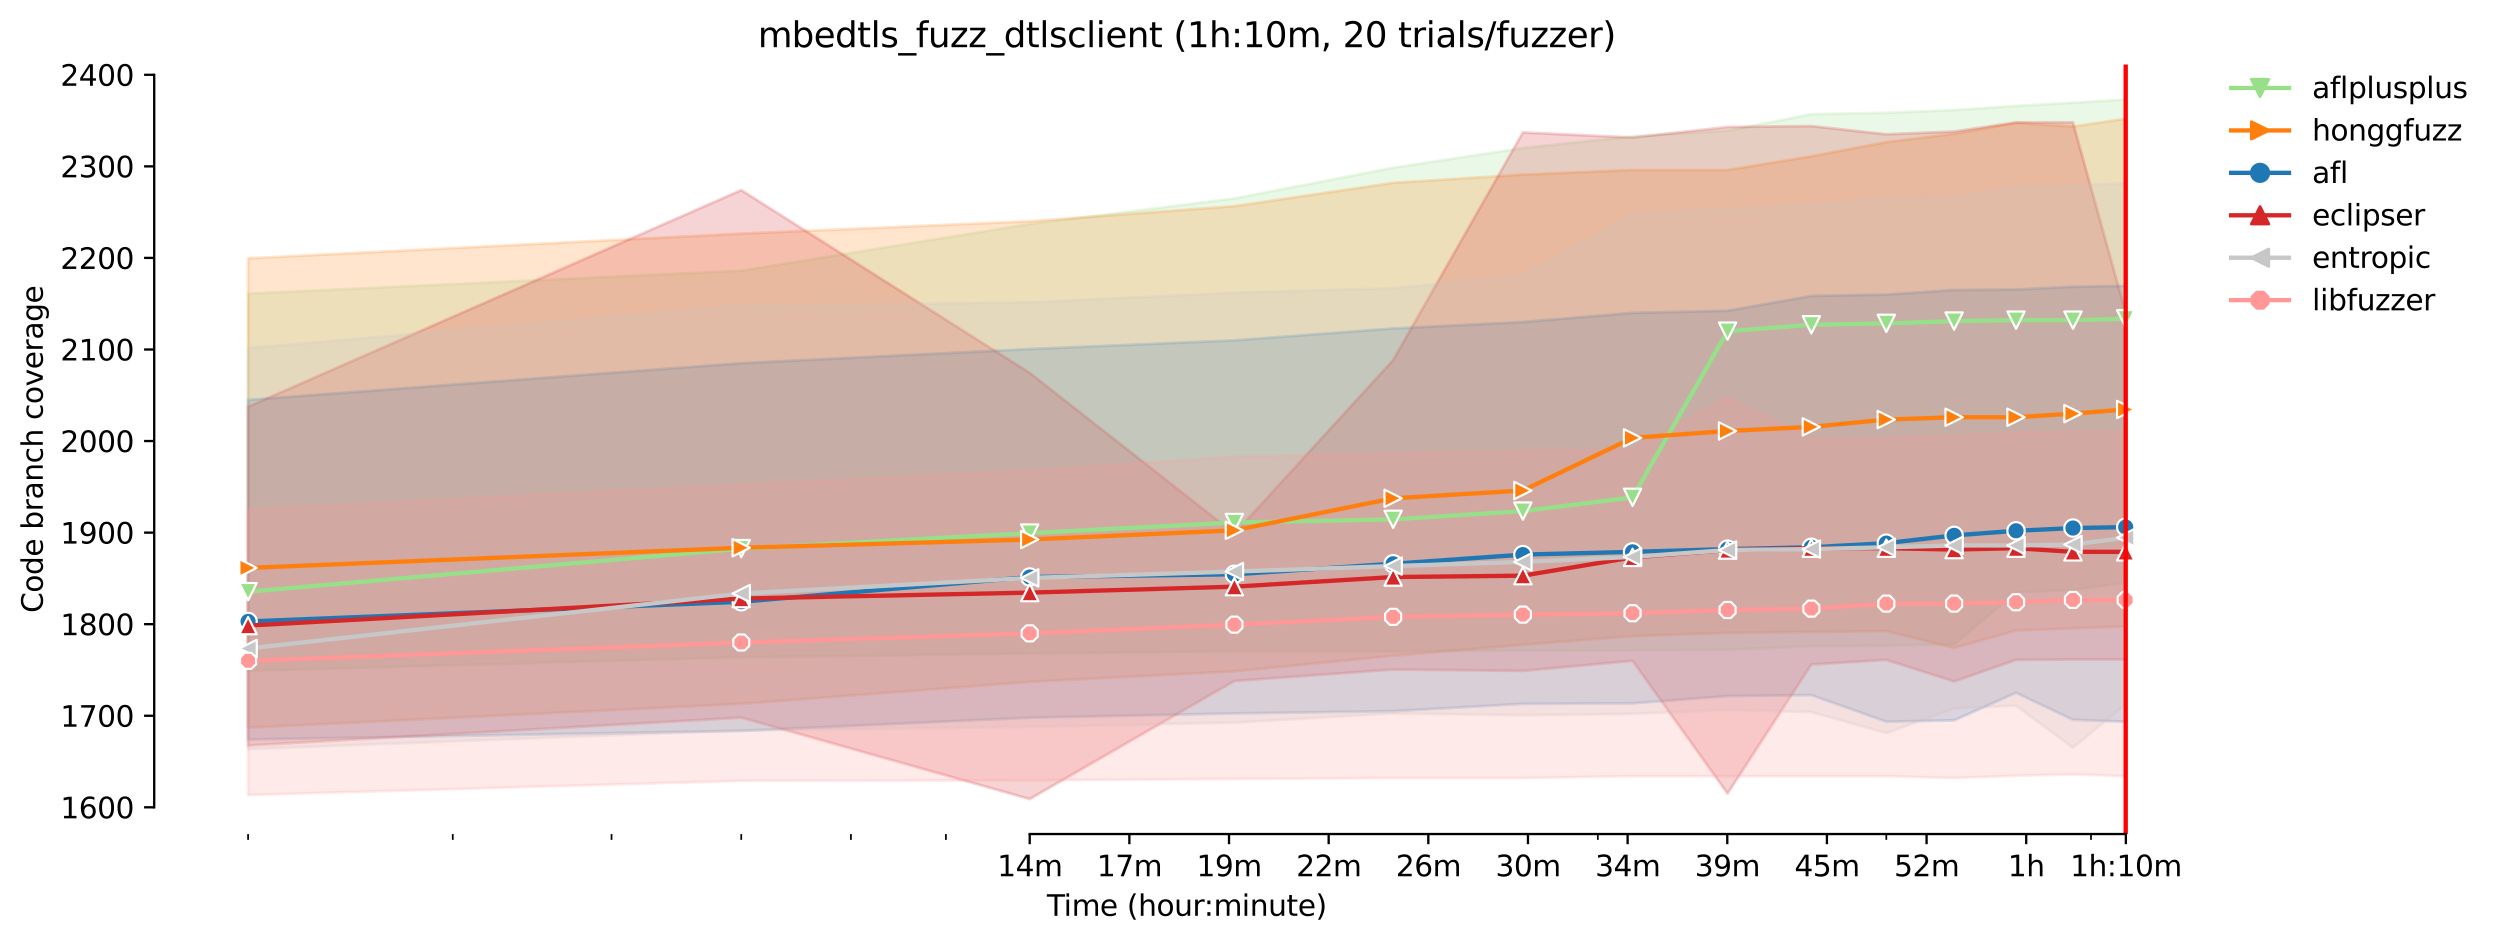 <?xml version="1.0" encoding="utf-8" standalone="no"?>
<!DOCTYPE svg PUBLIC "-//W3C//DTD SVG 1.1//EN"
  "http://www.w3.org/Graphics/SVG/1.1/DTD/svg11.dtd">
<svg height="325.986pt" version="1.1" viewBox="0 0 864.542 325.986" width="864.542pt" xmlns="http://www.w3.org/2000/svg" xmlns:xlink="http://www.w3.org/1999/xlink">
 <defs>
  <style type="text/css">*{stroke-linecap:butt;stroke-linejoin:round;}</style>
 </defs>
 <g id="figure_1">
  <g id="patch_1">
   <path d="M 0 325.986 
L 864.542 325.986 
L 864.542 0 
L 0 0 
z
" style="fill:#ffffff;"/>
  </g>
  <g id="axes_1">
   <g id="patch_2">
    <path d="M 53.328 288.43 
L 767.568 288.43 
L 767.568 22.318 
L 53.328 22.318 
z
" style="fill:#ffffff;"/>
   </g>
   <g id="PolyCollection_1">
    <defs>
     <path d="M 85.794 -224.443 
L 85.794 -93.983 
L 256.334 -98.733 
L 356.094 -99.999 
L 426.875 -100.791 
L 481.777 -100.791 
L 526.635 -100.949 
L 564.562 -101.108 
L 597.416 -101.266 
L 626.395 -102.533 
L 652.318 -102.691 
L 675.768 -103.166 
L 697.176 -121.215 
L 716.869 -122.007 
L 735.103 -124.54 
L 735.103 -291.572 
L 735.103 -291.572 
L 716.869 -290.464 
L 697.176 -289.356 
L 675.768 -287.931 
L 652.318 -286.981 
L 626.395 -286.506 
L 597.416 -280.806 
L 564.562 -278.839 
L 526.635 -274.79 
L 481.777 -267.982 
L 426.875 -257.374 
L 356.094 -248.508 
L 256.334 -232.359 
L 85.794 -224.443 
z
" id="md1850fcded" style="stroke:#98df8a;stroke-opacity:0.2;"/>
    </defs>
    <g clip-path="url(#pb12186edd5)">
     <use style="fill:#98df8a;fill-opacity:0.2;stroke:#98df8a;stroke-opacity:0.2;" x="0" xlink:href="#md1850fcded" y="325.986"/>
    </g>
   </g>
   <g id="PolyCollection_2">
    <defs>
     <path d="M 85.794 -236.634 
L 85.794 -74.351 
L 256.334 -82.584 
L 356.094 -90.183 
L 426.875 -93.825 
L 481.777 -99.208 
L 526.635 -103.008 
L 564.562 -106.016 
L 597.416 -107.124 
L 626.395 -107.441 
L 652.318 -107.757 
L 675.768 -101.899 
L 697.176 -107.916 
L 716.869 -108.707 
L 735.103 -109.341 
L 735.103 -284.923 
L 735.103 -284.923 
L 716.869 -282.231 
L 697.176 -283.502 
L 675.768 -279.698 
L 652.318 -276.848 
L 626.395 -271.94 
L 597.416 -267.19 
L 564.562 -267.19 
L 526.635 -265.607 
L 481.777 -262.757 
L 426.875 -254.683 
L 356.094 -249.458 
L 256.334 -245.183 
L 85.794 -236.634 
z
" id="m81ffa92fdf" style="stroke:#ff7f0e;stroke-opacity:0.2;"/>
    </defs>
    <g clip-path="url(#pb12186edd5)">
     <use style="fill:#ff7f0e;fill-opacity:0.2;stroke:#ff7f0e;stroke-opacity:0.2;" x="0" xlink:href="#m81ffa92fdf" y="325.986"/>
    </g>
   </g>
   <g id="PolyCollection_3">
    <defs>
     <path d="M 85.794 -187.711 
L 85.794 -70.234 
L 256.334 -73.243 
L 356.094 -77.783 
L 426.875 -79.259 
L 481.777 -80.051 
L 526.635 -82.584 
L 564.562 -82.742 
L 597.416 -85.275 
L 626.395 -85.592 
L 652.318 -76.409 
L 675.768 -76.872 
L 697.176 -86.384 
L 716.869 -77.042 
L 735.103 -76.409 
L 735.103 -227.134 
L 735.103 -227.134 
L 716.869 -226.817 
L 697.176 -225.868 
L 675.768 -225.709 
L 652.318 -224.126 
L 626.395 -223.651 
L 597.416 -218.521 
L 564.562 -217.793 
L 526.635 -214.626 
L 481.777 -212.41 
L 426.875 -208.297 
L 356.094 -205.285 
L 256.334 -200.397 
L 85.794 -187.711 
z
" id="maf48ec73c5" style="stroke:#1f77b4;stroke-opacity:0.2;"/>
    </defs>
    <g clip-path="url(#pb12186edd5)">
     <use style="fill:#1f77b4;fill-opacity:0.2;stroke:#1f77b4;stroke-opacity:0.2;" x="0" xlink:href="#maf48ec73c5" y="325.986"/>
    </g>
   </g>
   <g id="PolyCollection_4">
    <defs>
     <path d="M 85.794 -185.336 
L 85.794 -68.184 
L 256.334 -77.834 
L 356.094 -49.652 
L 426.875 -90.5 
L 481.777 -94.458 
L 526.635 -93.983 
L 564.562 -97.466 
L 597.416 -51.552 
L 626.395 -96.2 
L 652.318 -97.783 
L 675.768 -90.342 
L 697.176 -97.783 
L 716.869 -97.941 
L 735.103 -97.941 
L 735.103 -217.864 
L 735.103 -217.864 
L 716.869 -283.656 
L 697.176 -283.656 
L 675.768 -280.49 
L 652.318 -279.54 
L 626.395 -282.389 
L 597.416 -282.073 
L 564.562 -278.431 
L 526.635 -280.173 
L 481.777 -201.486 
L 426.875 -141.481 
L 356.094 -197.052 
L 256.334 -260.248 
L 85.794 -185.336 
z
" id="m549acd44f9" style="stroke:#d62728;stroke-opacity:0.2;"/>
    </defs>
    <g clip-path="url(#pb12186edd5)">
     <use style="fill:#d62728;fill-opacity:0.2;stroke:#d62728;stroke-opacity:0.2;" x="0" xlink:href="#m549acd44f9" y="325.986"/>
    </g>
   </g>
   <g id="PolyCollection_5">
    <defs>
     <path d="M 85.794 -205.61 
L 85.794 -66.91 
L 256.334 -73.409 
L 356.094 -74.668 
L 426.875 -76.092 
L 481.777 -79.259 
L 526.635 -78.626 
L 564.562 -79.101 
L 597.416 -80.526 
L 626.395 -79.734 
L 652.318 -72.451 
L 675.768 -81.001 
L 697.176 -81.95 
L 716.869 -67.385 
L 735.103 -82.425 
L 735.103 -262.599 
L 735.103 -262.599 
L 716.869 -261.807 
L 697.176 -261.19 
L 675.768 -257.532 
L 652.318 -257.374 
L 626.395 -254.999 
L 597.416 -253.733 
L 564.562 -251.833 
L 526.635 -230.617 
L 481.777 -226.343 
L 426.875 -224.759 
L 356.094 -221.434 
L 256.334 -220.2 
L 85.794 -205.61 
z
" id="mb406eadc28" style="stroke:#c7c7c7;stroke-opacity:0.2;"/>
    </defs>
    <g clip-path="url(#pb12186edd5)">
     <use style="fill:#c7c7c7;fill-opacity:0.2;stroke:#c7c7c7;stroke-opacity:0.2;" x="0" xlink:href="#mb406eadc28" y="325.986"/>
    </g>
   </g>
   <g id="PolyCollection_6">
    <defs>
     <path d="M 85.794 -149.713 
L 85.794 -51.077 
L 256.334 -55.985 
L 356.094 -56.132 
L 426.875 -56.619 
L 481.777 -56.935 
L 526.635 -56.935 
L 564.562 -57.568 
L 597.416 -57.568 
L 626.395 -57.568 
L 652.318 -57.568 
L 675.768 -56.935 
L 697.176 -57.727 
L 716.869 -58.202 
L 735.103 -57.568 
L 735.103 -176.787 
L 735.103 -176.787 
L 716.869 -176.787 
L 697.176 -176.47 
L 675.768 -175.231 
L 652.318 -174.57 
L 626.395 -174.345 
L 597.416 -188.4 
L 564.562 -170.541 
L 526.635 -170.019 
L 481.777 -169.187 
L 426.875 -168.079 
L 356.094 -163.171 
L 256.334 -158.421 
L 85.794 -149.713 
z
" id="mf40ea47970" style="stroke:#ff9896;stroke-opacity:0.2;"/>
    </defs>
    <g clip-path="url(#pb12186edd5)">
     <use style="fill:#ff9896;fill-opacity:0.2;stroke:#ff9896;stroke-opacity:0.2;" x="0" xlink:href="#mf40ea47970" y="325.986"/>
    </g>
   </g>
   <g id="matplotlib.axis_1">
    <g id="xtick_1">
     <g id="line2d_1">
      <defs>
       <path d="M 0 0 
L 0 3.5 
" id="mf8900e2a59" style="stroke:#000000;stroke-width:0.8;"/>
      </defs>
      <g>
       <use style="stroke:#000000;stroke-width:0.8;" x="356.094" xlink:href="#mf8900e2a59" y="288.43"/>
      </g>
     </g>
     <g id="text_1">
      <!-- 14m -->
      <g transform="translate(344.861 303.029)scale(0.1 -0.1)">
       <defs>
        <path d="M 794 531 
L 1825 531 
L 1825 4091 
L 703 3866 
L 703 4441 
L 1819 4666 
L 2450 4666 
L 2450 531 
L 3481 531 
L 3481 0 
L 794 0 
L 794 531 
z
" id="DejaVuSans-31" transform="scale(0.016)"/>
        <path d="M 2419 4116 
L 825 1625 
L 2419 1625 
L 2419 4116 
z
M 2253 4666 
L 3047 4666 
L 3047 1625 
L 3713 1625 
L 3713 1100 
L 3047 1100 
L 3047 0 
L 2419 0 
L 2419 1100 
L 313 1100 
L 313 1709 
L 2253 4666 
z
" id="DejaVuSans-34" transform="scale(0.016)"/>
        <path d="M 3328 2828 
Q 3544 3216 3844 3400 
Q 4144 3584 4550 3584 
Q 5097 3584 5394 3201 
Q 5691 2819 5691 2113 
L 5691 0 
L 5113 0 
L 5113 2094 
Q 5113 2597 4934 2840 
Q 4756 3084 4391 3084 
Q 3944 3084 3684 2787 
Q 3425 2491 3425 1978 
L 3425 0 
L 2847 0 
L 2847 2094 
Q 2847 2600 2669 2842 
Q 2491 3084 2119 3084 
Q 1678 3084 1418 2786 
Q 1159 2488 1159 1978 
L 1159 0 
L 581 0 
L 581 3500 
L 1159 3500 
L 1159 2956 
Q 1356 3278 1631 3431 
Q 1906 3584 2284 3584 
Q 2666 3584 2933 3390 
Q 3200 3197 3328 2828 
z
" id="DejaVuSans-6d" transform="scale(0.016)"/>
       </defs>
       <use xlink:href="#DejaVuSans-31"/>
       <use x="63.623" xlink:href="#DejaVuSans-34"/>
       <use x="127.246" xlink:href="#DejaVuSans-6d"/>
      </g>
     </g>
    </g>
    <g id="xtick_2">
     <g id="line2d_2">
      <g>
       <use style="stroke:#000000;stroke-width:0.8;" x="390.555" xlink:href="#mf8900e2a59" y="288.43"/>
      </g>
     </g>
     <g id="text_2">
      <!-- 17m -->
      <g transform="translate(379.322 303.029)scale(0.1 -0.1)">
       <defs>
        <path d="M 525 4666 
L 3525 4666 
L 3525 4397 
L 1831 0 
L 1172 0 
L 2766 4134 
L 525 4134 
L 525 4666 
z
" id="DejaVuSans-37" transform="scale(0.016)"/>
       </defs>
       <use xlink:href="#DejaVuSans-31"/>
       <use x="63.623" xlink:href="#DejaVuSans-37"/>
       <use x="127.246" xlink:href="#DejaVuSans-6d"/>
      </g>
     </g>
    </g>
    <g id="xtick_3">
     <g id="line2d_3">
      <g>
       <use style="stroke:#000000;stroke-width:0.8;" x="425.016" xlink:href="#mf8900e2a59" y="288.43"/>
      </g>
     </g>
     <g id="text_3">
      <!-- 19m -->
      <g transform="translate(413.783 303.029)scale(0.1 -0.1)">
       <defs>
        <path d="M 703 97 
L 703 672 
Q 941 559 1184 500 
Q 1428 441 1663 441 
Q 2288 441 2617 861 
Q 2947 1281 2994 2138 
Q 2813 1869 2534 1725 
Q 2256 1581 1919 1581 
Q 1219 1581 811 2004 
Q 403 2428 403 3163 
Q 403 3881 828 4315 
Q 1253 4750 1959 4750 
Q 2769 4750 3195 4129 
Q 3622 3509 3622 2328 
Q 3622 1225 3098 567 
Q 2575 -91 1691 -91 
Q 1453 -91 1209 -44 
Q 966 3 703 97 
z
M 1959 2075 
Q 2384 2075 2632 2365 
Q 2881 2656 2881 3163 
Q 2881 3666 2632 3958 
Q 2384 4250 1959 4250 
Q 1534 4250 1286 3958 
Q 1038 3666 1038 3163 
Q 1038 2656 1286 2365 
Q 1534 2075 1959 2075 
z
" id="DejaVuSans-39" transform="scale(0.016)"/>
       </defs>
       <use xlink:href="#DejaVuSans-31"/>
       <use x="63.623" xlink:href="#DejaVuSans-39"/>
       <use x="127.246" xlink:href="#DejaVuSans-6d"/>
      </g>
     </g>
    </g>
    <g id="xtick_4">
     <g id="line2d_4">
      <g>
       <use style="stroke:#000000;stroke-width:0.8;" x="459.476" xlink:href="#mf8900e2a59" y="288.43"/>
      </g>
     </g>
     <g id="text_4">
      <!-- 22m -->
      <g transform="translate(448.243 303.029)scale(0.1 -0.1)">
       <defs>
        <path d="M 1228 531 
L 3431 531 
L 3431 0 
L 469 0 
L 469 531 
Q 828 903 1448 1529 
Q 2069 2156 2228 2338 
Q 2531 2678 2651 2914 
Q 2772 3150 2772 3378 
Q 2772 3750 2511 3984 
Q 2250 4219 1831 4219 
Q 1534 4219 1204 4116 
Q 875 4013 500 3803 
L 500 4441 
Q 881 4594 1212 4672 
Q 1544 4750 1819 4750 
Q 2544 4750 2975 4387 
Q 3406 4025 3406 3419 
Q 3406 3131 3298 2873 
Q 3191 2616 2906 2266 
Q 2828 2175 2409 1742 
Q 1991 1309 1228 531 
z
" id="DejaVuSans-32" transform="scale(0.016)"/>
       </defs>
       <use xlink:href="#DejaVuSans-32"/>
       <use x="63.623" xlink:href="#DejaVuSans-32"/>
       <use x="127.246" xlink:href="#DejaVuSans-6d"/>
      </g>
     </g>
    </g>
    <g id="xtick_5">
     <g id="line2d_5">
      <g>
       <use style="stroke:#000000;stroke-width:0.8;" x="493.937" xlink:href="#mf8900e2a59" y="288.43"/>
      </g>
     </g>
     <g id="text_5">
      <!-- 26m -->
      <g transform="translate(482.704 303.029)scale(0.1 -0.1)">
       <defs>
        <path d="M 2113 2584 
Q 1688 2584 1439 2293 
Q 1191 2003 1191 1497 
Q 1191 994 1439 701 
Q 1688 409 2113 409 
Q 2538 409 2786 701 
Q 3034 994 3034 1497 
Q 3034 2003 2786 2293 
Q 2538 2584 2113 2584 
z
M 3366 4563 
L 3366 3988 
Q 3128 4100 2886 4159 
Q 2644 4219 2406 4219 
Q 1781 4219 1451 3797 
Q 1122 3375 1075 2522 
Q 1259 2794 1537 2939 
Q 1816 3084 2150 3084 
Q 2853 3084 3261 2657 
Q 3669 2231 3669 1497 
Q 3669 778 3244 343 
Q 2819 -91 2113 -91 
Q 1303 -91 875 529 
Q 447 1150 447 2328 
Q 447 3434 972 4092 
Q 1497 4750 2381 4750 
Q 2619 4750 2861 4703 
Q 3103 4656 3366 4563 
z
" id="DejaVuSans-36" transform="scale(0.016)"/>
       </defs>
       <use xlink:href="#DejaVuSans-32"/>
       <use x="63.623" xlink:href="#DejaVuSans-36"/>
       <use x="127.246" xlink:href="#DejaVuSans-6d"/>
      </g>
     </g>
    </g>
    <g id="xtick_6">
     <g id="line2d_6">
      <g>
       <use style="stroke:#000000;stroke-width:0.8;" x="528.397" xlink:href="#mf8900e2a59" y="288.43"/>
      </g>
     </g>
     <g id="text_6">
      <!-- 30m -->
      <g transform="translate(517.165 303.029)scale(0.1 -0.1)">
       <defs>
        <path d="M 2597 2516 
Q 3050 2419 3304 2112 
Q 3559 1806 3559 1356 
Q 3559 666 3084 287 
Q 2609 -91 1734 -91 
Q 1441 -91 1130 -33 
Q 819 25 488 141 
L 488 750 
Q 750 597 1062 519 
Q 1375 441 1716 441 
Q 2309 441 2620 675 
Q 2931 909 2931 1356 
Q 2931 1769 2642 2001 
Q 2353 2234 1838 2234 
L 1294 2234 
L 1294 2753 
L 1863 2753 
Q 2328 2753 2575 2939 
Q 2822 3125 2822 3475 
Q 2822 3834 2567 4026 
Q 2313 4219 1838 4219 
Q 1578 4219 1281 4162 
Q 984 4106 628 3988 
L 628 4550 
Q 988 4650 1302 4700 
Q 1616 4750 1894 4750 
Q 2613 4750 3031 4423 
Q 3450 4097 3450 3541 
Q 3450 3153 3228 2886 
Q 3006 2619 2597 2516 
z
" id="DejaVuSans-33" transform="scale(0.016)"/>
        <path d="M 2034 4250 
Q 1547 4250 1301 3770 
Q 1056 3291 1056 2328 
Q 1056 1369 1301 889 
Q 1547 409 2034 409 
Q 2525 409 2770 889 
Q 3016 1369 3016 2328 
Q 3016 3291 2770 3770 
Q 2525 4250 2034 4250 
z
M 2034 4750 
Q 2819 4750 3233 4129 
Q 3647 3509 3647 2328 
Q 3647 1150 3233 529 
Q 2819 -91 2034 -91 
Q 1250 -91 836 529 
Q 422 1150 422 2328 
Q 422 3509 836 4129 
Q 1250 4750 2034 4750 
z
" id="DejaVuSans-30" transform="scale(0.016)"/>
       </defs>
       <use xlink:href="#DejaVuSans-33"/>
       <use x="63.623" xlink:href="#DejaVuSans-30"/>
       <use x="127.246" xlink:href="#DejaVuSans-6d"/>
      </g>
     </g>
    </g>
    <g id="xtick_7">
     <g id="line2d_7">
      <g>
       <use style="stroke:#000000;stroke-width:0.8;" x="562.858" xlink:href="#mf8900e2a59" y="288.43"/>
      </g>
     </g>
     <g id="text_7">
      <!-- 34m -->
      <g transform="translate(551.625 303.029)scale(0.1 -0.1)">
       <use xlink:href="#DejaVuSans-33"/>
       <use x="63.623" xlink:href="#DejaVuSans-34"/>
       <use x="127.246" xlink:href="#DejaVuSans-6d"/>
      </g>
     </g>
    </g>
    <g id="xtick_8">
     <g id="line2d_8">
      <g>
       <use style="stroke:#000000;stroke-width:0.8;" x="597.319" xlink:href="#mf8900e2a59" y="288.43"/>
      </g>
     </g>
     <g id="text_8">
      <!-- 39m -->
      <g transform="translate(586.086 303.029)scale(0.1 -0.1)">
       <use xlink:href="#DejaVuSans-33"/>
       <use x="63.623" xlink:href="#DejaVuSans-39"/>
       <use x="127.246" xlink:href="#DejaVuSans-6d"/>
      </g>
     </g>
    </g>
    <g id="xtick_9">
     <g id="line2d_9">
      <g>
       <use style="stroke:#000000;stroke-width:0.8;" x="631.779" xlink:href="#mf8900e2a59" y="288.43"/>
      </g>
     </g>
     <g id="text_9">
      <!-- 45m -->
      <g transform="translate(620.547 303.029)scale(0.1 -0.1)">
       <defs>
        <path d="M 691 4666 
L 3169 4666 
L 3169 4134 
L 1269 4134 
L 1269 2991 
Q 1406 3038 1543 3061 
Q 1681 3084 1819 3084 
Q 2600 3084 3056 2656 
Q 3513 2228 3513 1497 
Q 3513 744 3044 326 
Q 2575 -91 1722 -91 
Q 1428 -91 1123 -41 
Q 819 9 494 109 
L 494 744 
Q 775 591 1075 516 
Q 1375 441 1709 441 
Q 2250 441 2565 725 
Q 2881 1009 2881 1497 
Q 2881 1984 2565 2268 
Q 2250 2553 1709 2553 
Q 1456 2553 1204 2497 
Q 953 2441 691 2322 
L 691 4666 
z
" id="DejaVuSans-35" transform="scale(0.016)"/>
       </defs>
       <use xlink:href="#DejaVuSans-34"/>
       <use x="63.623" xlink:href="#DejaVuSans-35"/>
       <use x="127.246" xlink:href="#DejaVuSans-6d"/>
      </g>
     </g>
    </g>
    <g id="xtick_10">
     <g id="line2d_10">
      <g>
       <use style="stroke:#000000;stroke-width:0.8;" x="666.24" xlink:href="#mf8900e2a59" y="288.43"/>
      </g>
     </g>
     <g id="text_10">
      <!-- 52m -->
      <g transform="translate(655.007 303.029)scale(0.1 -0.1)">
       <use xlink:href="#DejaVuSans-35"/>
       <use x="63.623" xlink:href="#DejaVuSans-32"/>
       <use x="127.246" xlink:href="#DejaVuSans-6d"/>
      </g>
     </g>
    </g>
    <g id="xtick_11">
     <g id="line2d_11">
      <g>
       <use style="stroke:#000000;stroke-width:0.8;" x="700.701" xlink:href="#mf8900e2a59" y="288.43"/>
      </g>
     </g>
     <g id="text_11">
      <!-- 1h -->
      <g transform="translate(694.351 303.029)scale(0.1 -0.1)">
       <defs>
        <path d="M 3513 2113 
L 3513 0 
L 2938 0 
L 2938 2094 
Q 2938 2591 2744 2837 
Q 2550 3084 2163 3084 
Q 1697 3084 1428 2787 
Q 1159 2491 1159 1978 
L 1159 0 
L 581 0 
L 581 4863 
L 1159 4863 
L 1159 2956 
Q 1366 3272 1645 3428 
Q 1925 3584 2291 3584 
Q 2894 3584 3203 3211 
Q 3513 2838 3513 2113 
z
" id="DejaVuSans-68" transform="scale(0.016)"/>
       </defs>
       <use xlink:href="#DejaVuSans-31"/>
       <use x="63.623" xlink:href="#DejaVuSans-68"/>
      </g>
     </g>
    </g>
    <g id="xtick_12">
     <g id="line2d_12">
      <g>
       <use style="stroke:#000000;stroke-width:0.8;" x="735.161" xlink:href="#mf8900e2a59" y="288.43"/>
      </g>
     </g>
     <g id="text_12">
      <!-- 1h:10m -->
      <g transform="translate(715.894 303.029)scale(0.1 -0.1)">
       <defs>
        <path d="M 750 794 
L 1409 794 
L 1409 0 
L 750 0 
L 750 794 
z
M 750 3309 
L 1409 3309 
L 1409 2516 
L 750 2516 
L 750 3309 
z
" id="DejaVuSans-3a" transform="scale(0.016)"/>
       </defs>
       <use xlink:href="#DejaVuSans-31"/>
       <use x="63.623" xlink:href="#DejaVuSans-68"/>
       <use x="127.002" xlink:href="#DejaVuSans-3a"/>
       <use x="160.693" xlink:href="#DejaVuSans-31"/>
       <use x="224.316" xlink:href="#DejaVuSans-30"/>
       <use x="287.939" xlink:href="#DejaVuSans-6d"/>
      </g>
     </g>
    </g>
    <g id="xtick_13">
     <g id="line2d_13">
      <defs>
       <path d="M 0 0 
L 0 2 
" id="m2b4b5222c2" style="stroke:#000000;stroke-width:0.6;"/>
      </defs>
      <g>
       <use style="stroke:#000000;stroke-width:0.6;" x="85.794" xlink:href="#m2b4b5222c2" y="288.43"/>
      </g>
     </g>
    </g>
    <g id="xtick_14">
     <g id="line2d_14">
      <g>
       <use style="stroke:#000000;stroke-width:0.6;" x="156.574" xlink:href="#m2b4b5222c2" y="288.43"/>
      </g>
     </g>
    </g>
    <g id="xtick_15">
     <g id="line2d_15">
      <g>
       <use style="stroke:#000000;stroke-width:0.6;" x="211.476" xlink:href="#m2b4b5222c2" y="288.43"/>
      </g>
     </g>
    </g>
    <g id="xtick_16">
     <g id="line2d_16">
      <g>
       <use style="stroke:#000000;stroke-width:0.6;" x="256.334" xlink:href="#m2b4b5222c2" y="288.43"/>
      </g>
     </g>
    </g>
    <g id="xtick_17">
     <g id="line2d_17">
      <g>
       <use style="stroke:#000000;stroke-width:0.6;" x="294.261" xlink:href="#m2b4b5222c2" y="288.43"/>
      </g>
     </g>
    </g>
    <g id="xtick_18">
     <g id="line2d_18">
      <g>
       <use style="stroke:#000000;stroke-width:0.6;" x="327.115" xlink:href="#m2b4b5222c2" y="288.43"/>
      </g>
     </g>
    </g>
    <g id="xtick_19">
     <g id="line2d_19">
      <g>
       <use style="stroke:#000000;stroke-width:0.6;" x="552.558" xlink:href="#m2b4b5222c2" y="288.43"/>
      </g>
     </g>
    </g>
    <g id="xtick_20">
     <g id="line2d_20">
      <g>
       <use style="stroke:#000000;stroke-width:0.6;" x="652.318" xlink:href="#m2b4b5222c2" y="288.43"/>
      </g>
     </g>
    </g>
    <g id="xtick_21">
     <g id="line2d_21">
      <g>
       <use style="stroke:#000000;stroke-width:0.6;" x="723.098" xlink:href="#m2b4b5222c2" y="288.43"/>
      </g>
     </g>
    </g>
    <g id="text_13">
     <!-- Time (hour:minute) -->
     <g transform="translate(362.041 316.707)scale(0.1 -0.1)">
      <defs>
       <path d="M -19 4666 
L 3928 4666 
L 3928 4134 
L 2272 4134 
L 2272 0 
L 1638 0 
L 1638 4134 
L -19 4134 
L -19 4666 
z
" id="DejaVuSans-54" transform="scale(0.016)"/>
       <path d="M 603 3500 
L 1178 3500 
L 1178 0 
L 603 0 
L 603 3500 
z
M 603 4863 
L 1178 4863 
L 1178 4134 
L 603 4134 
L 603 4863 
z
" id="DejaVuSans-69" transform="scale(0.016)"/>
       <path d="M 3597 1894 
L 3597 1613 
L 953 1613 
Q 991 1019 1311 708 
Q 1631 397 2203 397 
Q 2534 397 2845 478 
Q 3156 559 3463 722 
L 3463 178 
Q 3153 47 2828 -22 
Q 2503 -91 2169 -91 
Q 1331 -91 842 396 
Q 353 884 353 1716 
Q 353 2575 817 3079 
Q 1281 3584 2069 3584 
Q 2775 3584 3186 3129 
Q 3597 2675 3597 1894 
z
M 3022 2063 
Q 3016 2534 2758 2815 
Q 2500 3097 2075 3097 
Q 1594 3097 1305 2825 
Q 1016 2553 972 2059 
L 3022 2063 
z
" id="DejaVuSans-65" transform="scale(0.016)"/>
       <path id="DejaVuSans-20" transform="scale(0.016)"/>
       <path d="M 1984 4856 
Q 1566 4138 1362 3434 
Q 1159 2731 1159 2009 
Q 1159 1288 1364 580 
Q 1569 -128 1984 -844 
L 1484 -844 
Q 1016 -109 783 600 
Q 550 1309 550 2009 
Q 550 2706 781 3412 
Q 1013 4119 1484 4856 
L 1984 4856 
z
" id="DejaVuSans-28" transform="scale(0.016)"/>
       <path d="M 1959 3097 
Q 1497 3097 1228 2736 
Q 959 2375 959 1747 
Q 959 1119 1226 758 
Q 1494 397 1959 397 
Q 2419 397 2687 759 
Q 2956 1122 2956 1747 
Q 2956 2369 2687 2733 
Q 2419 3097 1959 3097 
z
M 1959 3584 
Q 2709 3584 3137 3096 
Q 3566 2609 3566 1747 
Q 3566 888 3137 398 
Q 2709 -91 1959 -91 
Q 1206 -91 779 398 
Q 353 888 353 1747 
Q 353 2609 779 3096 
Q 1206 3584 1959 3584 
z
" id="DejaVuSans-6f" transform="scale(0.016)"/>
       <path d="M 544 1381 
L 544 3500 
L 1119 3500 
L 1119 1403 
Q 1119 906 1312 657 
Q 1506 409 1894 409 
Q 2359 409 2629 706 
Q 2900 1003 2900 1516 
L 2900 3500 
L 3475 3500 
L 3475 0 
L 2900 0 
L 2900 538 
Q 2691 219 2414 64 
Q 2138 -91 1772 -91 
Q 1169 -91 856 284 
Q 544 659 544 1381 
z
M 1991 3584 
L 1991 3584 
z
" id="DejaVuSans-75" transform="scale(0.016)"/>
       <path d="M 2631 2963 
Q 2534 3019 2420 3045 
Q 2306 3072 2169 3072 
Q 1681 3072 1420 2755 
Q 1159 2438 1159 1844 
L 1159 0 
L 581 0 
L 581 3500 
L 1159 3500 
L 1159 2956 
Q 1341 3275 1631 3429 
Q 1922 3584 2338 3584 
Q 2397 3584 2469 3576 
Q 2541 3569 2628 3553 
L 2631 2963 
z
" id="DejaVuSans-72" transform="scale(0.016)"/>
       <path d="M 3513 2113 
L 3513 0 
L 2938 0 
L 2938 2094 
Q 2938 2591 2744 2837 
Q 2550 3084 2163 3084 
Q 1697 3084 1428 2787 
Q 1159 2491 1159 1978 
L 1159 0 
L 581 0 
L 581 3500 
L 1159 3500 
L 1159 2956 
Q 1366 3272 1645 3428 
Q 1925 3584 2291 3584 
Q 2894 3584 3203 3211 
Q 3513 2838 3513 2113 
z
" id="DejaVuSans-6e" transform="scale(0.016)"/>
       <path d="M 1172 4494 
L 1172 3500 
L 2356 3500 
L 2356 3053 
L 1172 3053 
L 1172 1153 
Q 1172 725 1289 603 
Q 1406 481 1766 481 
L 2356 481 
L 2356 0 
L 1766 0 
Q 1100 0 847 248 
Q 594 497 594 1153 
L 594 3053 
L 172 3053 
L 172 3500 
L 594 3500 
L 594 4494 
L 1172 4494 
z
" id="DejaVuSans-74" transform="scale(0.016)"/>
       <path d="M 513 4856 
L 1013 4856 
Q 1481 4119 1714 3412 
Q 1947 2706 1947 2009 
Q 1947 1309 1714 600 
Q 1481 -109 1013 -844 
L 513 -844 
Q 928 -128 1133 580 
Q 1338 1288 1338 2009 
Q 1338 2731 1133 3434 
Q 928 4138 513 4856 
z
" id="DejaVuSans-29" transform="scale(0.016)"/>
      </defs>
      <use xlink:href="#DejaVuSans-54"/>
      <use x="57.959" xlink:href="#DejaVuSans-69"/>
      <use x="85.742" xlink:href="#DejaVuSans-6d"/>
      <use x="183.154" xlink:href="#DejaVuSans-65"/>
      <use x="244.678" xlink:href="#DejaVuSans-20"/>
      <use x="276.465" xlink:href="#DejaVuSans-28"/>
      <use x="315.479" xlink:href="#DejaVuSans-68"/>
      <use x="378.857" xlink:href="#DejaVuSans-6f"/>
      <use x="440.039" xlink:href="#DejaVuSans-75"/>
      <use x="503.418" xlink:href="#DejaVuSans-72"/>
      <use x="542.781" xlink:href="#DejaVuSans-3a"/>
      <use x="576.473" xlink:href="#DejaVuSans-6d"/>
      <use x="673.885" xlink:href="#DejaVuSans-69"/>
      <use x="701.668" xlink:href="#DejaVuSans-6e"/>
      <use x="765.047" xlink:href="#DejaVuSans-75"/>
      <use x="828.426" xlink:href="#DejaVuSans-74"/>
      <use x="867.635" xlink:href="#DejaVuSans-65"/>
      <use x="929.158" xlink:href="#DejaVuSans-29"/>
     </g>
    </g>
   </g>
   <g id="matplotlib.axis_2">
    <g id="ytick_1">
     <g id="line2d_22">
      <defs>
       <path d="M 0 0 
L -3.5 0 
" id="m0ab04063af" style="stroke:#000000;stroke-width:0.8;"/>
      </defs>
      <g>
       <use style="stroke:#000000;stroke-width:0.8;" x="53.328" xlink:href="#m0ab04063af" y="279.184"/>
      </g>
     </g>
     <g id="text_14">
      <!-- 1600 -->
      <g transform="translate(20.878 282.983)scale(0.1 -0.1)">
       <use xlink:href="#DejaVuSans-31"/>
       <use x="63.623" xlink:href="#DejaVuSans-36"/>
       <use x="127.246" xlink:href="#DejaVuSans-30"/>
       <use x="190.869" xlink:href="#DejaVuSans-30"/>
      </g>
     </g>
    </g>
    <g id="ytick_2">
     <g id="line2d_23">
      <g>
       <use style="stroke:#000000;stroke-width:0.8;" x="53.328" xlink:href="#m0ab04063af" y="247.519"/>
      </g>
     </g>
     <g id="text_15">
      <!-- 1700 -->
      <g transform="translate(20.878 251.318)scale(0.1 -0.1)">
       <use xlink:href="#DejaVuSans-31"/>
       <use x="63.623" xlink:href="#DejaVuSans-37"/>
       <use x="127.246" xlink:href="#DejaVuSans-30"/>
       <use x="190.869" xlink:href="#DejaVuSans-30"/>
      </g>
     </g>
    </g>
    <g id="ytick_3">
     <g id="line2d_24">
      <g>
       <use style="stroke:#000000;stroke-width:0.8;" x="53.328" xlink:href="#m0ab04063af" y="215.854"/>
      </g>
     </g>
     <g id="text_16">
      <!-- 1800 -->
      <g transform="translate(20.878 219.653)scale(0.1 -0.1)">
       <defs>
        <path d="M 2034 2216 
Q 1584 2216 1326 1975 
Q 1069 1734 1069 1313 
Q 1069 891 1326 650 
Q 1584 409 2034 409 
Q 2484 409 2743 651 
Q 3003 894 3003 1313 
Q 3003 1734 2745 1975 
Q 2488 2216 2034 2216 
z
M 1403 2484 
Q 997 2584 770 2862 
Q 544 3141 544 3541 
Q 544 4100 942 4425 
Q 1341 4750 2034 4750 
Q 2731 4750 3128 4425 
Q 3525 4100 3525 3541 
Q 3525 3141 3298 2862 
Q 3072 2584 2669 2484 
Q 3125 2378 3379 2068 
Q 3634 1759 3634 1313 
Q 3634 634 3220 271 
Q 2806 -91 2034 -91 
Q 1263 -91 848 271 
Q 434 634 434 1313 
Q 434 1759 690 2068 
Q 947 2378 1403 2484 
z
M 1172 3481 
Q 1172 3119 1398 2916 
Q 1625 2713 2034 2713 
Q 2441 2713 2670 2916 
Q 2900 3119 2900 3481 
Q 2900 3844 2670 4047 
Q 2441 4250 2034 4250 
Q 1625 4250 1398 4047 
Q 1172 3844 1172 3481 
z
" id="DejaVuSans-38" transform="scale(0.016)"/>
       </defs>
       <use xlink:href="#DejaVuSans-31"/>
       <use x="63.623" xlink:href="#DejaVuSans-38"/>
       <use x="127.246" xlink:href="#DejaVuSans-30"/>
       <use x="190.869" xlink:href="#DejaVuSans-30"/>
      </g>
     </g>
    </g>
    <g id="ytick_4">
     <g id="line2d_25">
      <g>
       <use style="stroke:#000000;stroke-width:0.8;" x="53.328" xlink:href="#m0ab04063af" y="184.189"/>
      </g>
     </g>
     <g id="text_17">
      <!-- 1900 -->
      <g transform="translate(20.878 187.988)scale(0.1 -0.1)">
       <use xlink:href="#DejaVuSans-31"/>
       <use x="63.623" xlink:href="#DejaVuSans-39"/>
       <use x="127.246" xlink:href="#DejaVuSans-30"/>
       <use x="190.869" xlink:href="#DejaVuSans-30"/>
      </g>
     </g>
    </g>
    <g id="ytick_5">
     <g id="line2d_26">
      <g>
       <use style="stroke:#000000;stroke-width:0.8;" x="53.328" xlink:href="#m0ab04063af" y="152.524"/>
      </g>
     </g>
     <g id="text_18">
      <!-- 2000 -->
      <g transform="translate(20.878 156.324)scale(0.1 -0.1)">
       <use xlink:href="#DejaVuSans-32"/>
       <use x="63.623" xlink:href="#DejaVuSans-30"/>
       <use x="127.246" xlink:href="#DejaVuSans-30"/>
       <use x="190.869" xlink:href="#DejaVuSans-30"/>
      </g>
     </g>
    </g>
    <g id="ytick_6">
     <g id="line2d_27">
      <g>
       <use style="stroke:#000000;stroke-width:0.8;" x="53.328" xlink:href="#m0ab04063af" y="120.859"/>
      </g>
     </g>
     <g id="text_19">
      <!-- 2100 -->
      <g transform="translate(20.878 124.659)scale(0.1 -0.1)">
       <use xlink:href="#DejaVuSans-32"/>
       <use x="63.623" xlink:href="#DejaVuSans-31"/>
       <use x="127.246" xlink:href="#DejaVuSans-30"/>
       <use x="190.869" xlink:href="#DejaVuSans-30"/>
      </g>
     </g>
    </g>
    <g id="ytick_7">
     <g id="line2d_28">
      <g>
       <use style="stroke:#000000;stroke-width:0.8;" x="53.328" xlink:href="#m0ab04063af" y="89.194"/>
      </g>
     </g>
     <g id="text_20">
      <!-- 2200 -->
      <g transform="translate(20.878 92.994)scale(0.1 -0.1)">
       <use xlink:href="#DejaVuSans-32"/>
       <use x="63.623" xlink:href="#DejaVuSans-32"/>
       <use x="127.246" xlink:href="#DejaVuSans-30"/>
       <use x="190.869" xlink:href="#DejaVuSans-30"/>
      </g>
     </g>
    </g>
    <g id="ytick_8">
     <g id="line2d_29">
      <g>
       <use style="stroke:#000000;stroke-width:0.8;" x="53.328" xlink:href="#m0ab04063af" y="57.53"/>
      </g>
     </g>
     <g id="text_21">
      <!-- 2300 -->
      <g transform="translate(20.878 61.329)scale(0.1 -0.1)">
       <use xlink:href="#DejaVuSans-32"/>
       <use x="63.623" xlink:href="#DejaVuSans-33"/>
       <use x="127.246" xlink:href="#DejaVuSans-30"/>
       <use x="190.869" xlink:href="#DejaVuSans-30"/>
      </g>
     </g>
    </g>
    <g id="ytick_9">
     <g id="line2d_30">
      <g>
       <use style="stroke:#000000;stroke-width:0.8;" x="53.328" xlink:href="#m0ab04063af" y="25.865"/>
      </g>
     </g>
     <g id="text_22">
      <!-- 2400 -->
      <g transform="translate(20.878 29.664)scale(0.1 -0.1)">
       <use xlink:href="#DejaVuSans-32"/>
       <use x="63.623" xlink:href="#DejaVuSans-34"/>
       <use x="127.246" xlink:href="#DejaVuSans-30"/>
       <use x="190.869" xlink:href="#DejaVuSans-30"/>
      </g>
     </g>
    </g>
    <g id="text_23">
     <!-- Code branch coverage -->
     <g transform="translate(14.798 211.949)rotate(-90)scale(0.1 -0.1)">
      <defs>
       <path d="M 4122 4306 
L 4122 3641 
Q 3803 3938 3442 4084 
Q 3081 4231 2675 4231 
Q 1875 4231 1450 3742 
Q 1025 3253 1025 2328 
Q 1025 1406 1450 917 
Q 1875 428 2675 428 
Q 3081 428 3442 575 
Q 3803 722 4122 1019 
L 4122 359 
Q 3791 134 3420 21 
Q 3050 -91 2638 -91 
Q 1578 -91 968 557 
Q 359 1206 359 2328 
Q 359 3453 968 4101 
Q 1578 4750 2638 4750 
Q 3056 4750 3426 4639 
Q 3797 4528 4122 4306 
z
" id="DejaVuSans-43" transform="scale(0.016)"/>
       <path d="M 2906 2969 
L 2906 4863 
L 3481 4863 
L 3481 0 
L 2906 0 
L 2906 525 
Q 2725 213 2448 61 
Q 2172 -91 1784 -91 
Q 1150 -91 751 415 
Q 353 922 353 1747 
Q 353 2572 751 3078 
Q 1150 3584 1784 3584 
Q 2172 3584 2448 3432 
Q 2725 3281 2906 2969 
z
M 947 1747 
Q 947 1113 1208 752 
Q 1469 391 1925 391 
Q 2381 391 2643 752 
Q 2906 1113 2906 1747 
Q 2906 2381 2643 2742 
Q 2381 3103 1925 3103 
Q 1469 3103 1208 2742 
Q 947 2381 947 1747 
z
" id="DejaVuSans-64" transform="scale(0.016)"/>
       <path d="M 3116 1747 
Q 3116 2381 2855 2742 
Q 2594 3103 2138 3103 
Q 1681 3103 1420 2742 
Q 1159 2381 1159 1747 
Q 1159 1113 1420 752 
Q 1681 391 2138 391 
Q 2594 391 2855 752 
Q 3116 1113 3116 1747 
z
M 1159 2969 
Q 1341 3281 1617 3432 
Q 1894 3584 2278 3584 
Q 2916 3584 3314 3078 
Q 3713 2572 3713 1747 
Q 3713 922 3314 415 
Q 2916 -91 2278 -91 
Q 1894 -91 1617 61 
Q 1341 213 1159 525 
L 1159 0 
L 581 0 
L 581 4863 
L 1159 4863 
L 1159 2969 
z
" id="DejaVuSans-62" transform="scale(0.016)"/>
       <path d="M 2194 1759 
Q 1497 1759 1228 1600 
Q 959 1441 959 1056 
Q 959 750 1161 570 
Q 1363 391 1709 391 
Q 2188 391 2477 730 
Q 2766 1069 2766 1631 
L 2766 1759 
L 2194 1759 
z
M 3341 1997 
L 3341 0 
L 2766 0 
L 2766 531 
Q 2569 213 2275 61 
Q 1981 -91 1556 -91 
Q 1019 -91 701 211 
Q 384 513 384 1019 
Q 384 1609 779 1909 
Q 1175 2209 1959 2209 
L 2766 2209 
L 2766 2266 
Q 2766 2663 2505 2880 
Q 2244 3097 1772 3097 
Q 1472 3097 1187 3025 
Q 903 2953 641 2809 
L 641 3341 
Q 956 3463 1253 3523 
Q 1550 3584 1831 3584 
Q 2591 3584 2966 3190 
Q 3341 2797 3341 1997 
z
" id="DejaVuSans-61" transform="scale(0.016)"/>
       <path d="M 3122 3366 
L 3122 2828 
Q 2878 2963 2633 3030 
Q 2388 3097 2138 3097 
Q 1578 3097 1268 2742 
Q 959 2388 959 1747 
Q 959 1106 1268 751 
Q 1578 397 2138 397 
Q 2388 397 2633 464 
Q 2878 531 3122 666 
L 3122 134 
Q 2881 22 2623 -34 
Q 2366 -91 2075 -91 
Q 1284 -91 818 406 
Q 353 903 353 1747 
Q 353 2603 823 3093 
Q 1294 3584 2113 3584 
Q 2378 3584 2631 3529 
Q 2884 3475 3122 3366 
z
" id="DejaVuSans-63" transform="scale(0.016)"/>
       <path d="M 191 3500 
L 800 3500 
L 1894 563 
L 2988 3500 
L 3597 3500 
L 2284 0 
L 1503 0 
L 191 3500 
z
" id="DejaVuSans-76" transform="scale(0.016)"/>
       <path d="M 2906 1791 
Q 2906 2416 2648 2759 
Q 2391 3103 1925 3103 
Q 1463 3103 1205 2759 
Q 947 2416 947 1791 
Q 947 1169 1205 825 
Q 1463 481 1925 481 
Q 2391 481 2648 825 
Q 2906 1169 2906 1791 
z
M 3481 434 
Q 3481 -459 3084 -895 
Q 2688 -1331 1869 -1331 
Q 1566 -1331 1297 -1286 
Q 1028 -1241 775 -1147 
L 775 -588 
Q 1028 -725 1275 -790 
Q 1522 -856 1778 -856 
Q 2344 -856 2625 -561 
Q 2906 -266 2906 331 
L 2906 616 
Q 2728 306 2450 153 
Q 2172 0 1784 0 
Q 1141 0 747 490 
Q 353 981 353 1791 
Q 353 2603 747 3093 
Q 1141 3584 1784 3584 
Q 2172 3584 2450 3431 
Q 2728 3278 2906 2969 
L 2906 3500 
L 3481 3500 
L 3481 434 
z
" id="DejaVuSans-67" transform="scale(0.016)"/>
      </defs>
      <use xlink:href="#DejaVuSans-43"/>
      <use x="69.824" xlink:href="#DejaVuSans-6f"/>
      <use x="131.006" xlink:href="#DejaVuSans-64"/>
      <use x="194.482" xlink:href="#DejaVuSans-65"/>
      <use x="256.006" xlink:href="#DejaVuSans-20"/>
      <use x="287.793" xlink:href="#DejaVuSans-62"/>
      <use x="351.27" xlink:href="#DejaVuSans-72"/>
      <use x="392.383" xlink:href="#DejaVuSans-61"/>
      <use x="453.662" xlink:href="#DejaVuSans-6e"/>
      <use x="517.041" xlink:href="#DejaVuSans-63"/>
      <use x="572.021" xlink:href="#DejaVuSans-68"/>
      <use x="635.4" xlink:href="#DejaVuSans-20"/>
      <use x="667.188" xlink:href="#DejaVuSans-63"/>
      <use x="722.168" xlink:href="#DejaVuSans-6f"/>
      <use x="783.35" xlink:href="#DejaVuSans-76"/>
      <use x="842.529" xlink:href="#DejaVuSans-65"/>
      <use x="904.053" xlink:href="#DejaVuSans-72"/>
      <use x="945.166" xlink:href="#DejaVuSans-61"/>
      <use x="1006.445" xlink:href="#DejaVuSans-67"/>
      <use x="1069.922" xlink:href="#DejaVuSans-65"/>
     </g>
    </g>
   </g>
   <g id="line2d_31">
    <path clip-path="url(#pb12186edd5)" d="M 85.794 204.613 
L 256.334 189.731 
L 356.094 184.348 
L 426.875 180.706 
L 481.777 179.598 
L 526.635 176.748 
L 564.562 171.998 
L 597.416 114.526 
L 626.395 112.31 
L 652.318 111.835 
L 675.768 111.043 
L 697.176 110.727 
L 716.869 110.727 
L 735.103 110.252 
" style="fill:none;stroke:#98df8a;stroke-linecap:square;stroke-width:1.5;"/>
    <defs>
     <path d="M -0 3 
L 3 -3 
L -3 -3 
z
" id="md60e1f41be" style="stroke:#ffffff;stroke-linejoin:miter;stroke-width:0.75;"/>
    </defs>
    <g clip-path="url(#pb12186edd5)">
     <use style="fill:#98df8a;stroke:#ffffff;stroke-linejoin:miter;stroke-width:0.75;" x="85.794" xlink:href="#md60e1f41be" y="204.613"/>
     <use style="fill:#98df8a;stroke:#ffffff;stroke-linejoin:miter;stroke-width:0.75;" x="256.334" xlink:href="#md60e1f41be" y="189.731"/>
     <use style="fill:#98df8a;stroke:#ffffff;stroke-linejoin:miter;stroke-width:0.75;" x="356.094" xlink:href="#md60e1f41be" y="184.348"/>
     <use style="fill:#98df8a;stroke:#ffffff;stroke-linejoin:miter;stroke-width:0.75;" x="426.875" xlink:href="#md60e1f41be" y="180.706"/>
     <use style="fill:#98df8a;stroke:#ffffff;stroke-linejoin:miter;stroke-width:0.75;" x="481.777" xlink:href="#md60e1f41be" y="179.598"/>
     <use style="fill:#98df8a;stroke:#ffffff;stroke-linejoin:miter;stroke-width:0.75;" x="526.635" xlink:href="#md60e1f41be" y="176.748"/>
     <use style="fill:#98df8a;stroke:#ffffff;stroke-linejoin:miter;stroke-width:0.75;" x="564.562" xlink:href="#md60e1f41be" y="171.998"/>
     <use style="fill:#98df8a;stroke:#ffffff;stroke-linejoin:miter;stroke-width:0.75;" x="597.416" xlink:href="#md60e1f41be" y="114.526"/>
     <use style="fill:#98df8a;stroke:#ffffff;stroke-linejoin:miter;stroke-width:0.75;" x="626.395" xlink:href="#md60e1f41be" y="112.31"/>
     <use style="fill:#98df8a;stroke:#ffffff;stroke-linejoin:miter;stroke-width:0.75;" x="652.318" xlink:href="#md60e1f41be" y="111.835"/>
     <use style="fill:#98df8a;stroke:#ffffff;stroke-linejoin:miter;stroke-width:0.75;" x="675.768" xlink:href="#md60e1f41be" y="111.043"/>
     <use style="fill:#98df8a;stroke:#ffffff;stroke-linejoin:miter;stroke-width:0.75;" x="697.176" xlink:href="#md60e1f41be" y="110.727"/>
     <use style="fill:#98df8a;stroke:#ffffff;stroke-linejoin:miter;stroke-width:0.75;" x="716.869" xlink:href="#md60e1f41be" y="110.727"/>
     <use style="fill:#98df8a;stroke:#ffffff;stroke-linejoin:miter;stroke-width:0.75;" x="735.103" xlink:href="#md60e1f41be" y="110.252"/>
    </g>
   </g>
   <g id="line2d_32">
    <path clip-path="url(#pb12186edd5)" d="M 85.794 196.38 
L 256.334 189.414 
L 356.094 186.564 
L 426.875 183.398 
L 481.777 172.315 
L 526.635 169.623 
L 564.562 151.416 
L 597.416 149.041 
L 626.395 147.616 
L 652.318 145.083 
L 675.768 144.291 
L 697.176 144.291 
L 716.869 143.025 
L 735.103 141.6 
" style="fill:none;stroke:#ff7f0e;stroke-linecap:square;stroke-width:1.5;"/>
    <defs>
     <path d="M 3 0 
L -3 -3 
L -3 3 
z
" id="mde89140665" style="stroke:#ffffff;stroke-linejoin:miter;stroke-width:0.75;"/>
    </defs>
    <g clip-path="url(#pb12186edd5)">
     <use style="fill:#ff7f0e;stroke:#ffffff;stroke-linejoin:miter;stroke-width:0.75;" x="85.794" xlink:href="#mde89140665" y="196.38"/>
     <use style="fill:#ff7f0e;stroke:#ffffff;stroke-linejoin:miter;stroke-width:0.75;" x="256.334" xlink:href="#mde89140665" y="189.414"/>
     <use style="fill:#ff7f0e;stroke:#ffffff;stroke-linejoin:miter;stroke-width:0.75;" x="356.094" xlink:href="#mde89140665" y="186.564"/>
     <use style="fill:#ff7f0e;stroke:#ffffff;stroke-linejoin:miter;stroke-width:0.75;" x="426.875" xlink:href="#mde89140665" y="183.398"/>
     <use style="fill:#ff7f0e;stroke:#ffffff;stroke-linejoin:miter;stroke-width:0.75;" x="481.777" xlink:href="#mde89140665" y="172.315"/>
     <use style="fill:#ff7f0e;stroke:#ffffff;stroke-linejoin:miter;stroke-width:0.75;" x="526.635" xlink:href="#mde89140665" y="169.623"/>
     <use style="fill:#ff7f0e;stroke:#ffffff;stroke-linejoin:miter;stroke-width:0.75;" x="564.562" xlink:href="#mde89140665" y="151.416"/>
     <use style="fill:#ff7f0e;stroke:#ffffff;stroke-linejoin:miter;stroke-width:0.75;" x="597.416" xlink:href="#mde89140665" y="149.041"/>
     <use style="fill:#ff7f0e;stroke:#ffffff;stroke-linejoin:miter;stroke-width:0.75;" x="626.395" xlink:href="#mde89140665" y="147.616"/>
     <use style="fill:#ff7f0e;stroke:#ffffff;stroke-linejoin:miter;stroke-width:0.75;" x="652.318" xlink:href="#mde89140665" y="145.083"/>
     <use style="fill:#ff7f0e;stroke:#ffffff;stroke-linejoin:miter;stroke-width:0.75;" x="675.768" xlink:href="#mde89140665" y="144.291"/>
     <use style="fill:#ff7f0e;stroke:#ffffff;stroke-linejoin:miter;stroke-width:0.75;" x="697.176" xlink:href="#mde89140665" y="144.291"/>
     <use style="fill:#ff7f0e;stroke:#ffffff;stroke-linejoin:miter;stroke-width:0.75;" x="716.869" xlink:href="#mde89140665" y="143.025"/>
     <use style="fill:#ff7f0e;stroke:#ffffff;stroke-linejoin:miter;stroke-width:0.75;" x="735.103" xlink:href="#mde89140665" y="141.6"/>
    </g>
   </g>
   <g id="line2d_33">
    <path clip-path="url(#pb12186edd5)" d="M 85.794 214.904 
L 256.334 208.096 
L 356.094 199.547 
L 426.875 198.597 
L 481.777 194.955 
L 526.635 191.789 
L 564.562 190.839 
L 597.416 189.889 
L 626.395 189.256 
L 652.318 187.831 
L 675.768 185.139 
L 697.176 183.556 
L 716.869 182.606 
L 735.103 182.289 
" style="fill:none;stroke:#1f77b4;stroke-linecap:square;stroke-width:1.5;"/>
    <defs>
     <path d="M 0 3 
C 0.796 3 1.559 2.684 2.121 2.121 
C 2.684 1.559 3 0.796 3 0 
C 3 -0.796 2.684 -1.559 2.121 -2.121 
C 1.559 -2.684 0.796 -3 0 -3 
C -0.796 -3 -1.559 -2.684 -2.121 -2.121 
C -2.684 -1.559 -3 -0.796 -3 0 
C -3 0.796 -2.684 1.559 -2.121 2.121 
C -1.559 2.684 -0.796 3 0 3 
z
" id="m7a4e681391" style="stroke:#ffffff;stroke-width:0.75;"/>
    </defs>
    <g clip-path="url(#pb12186edd5)">
     <use style="fill:#1f77b4;stroke:#ffffff;stroke-width:0.75;" x="85.794" xlink:href="#m7a4e681391" y="214.904"/>
     <use style="fill:#1f77b4;stroke:#ffffff;stroke-width:0.75;" x="256.334" xlink:href="#m7a4e681391" y="208.096"/>
     <use style="fill:#1f77b4;stroke:#ffffff;stroke-width:0.75;" x="356.094" xlink:href="#m7a4e681391" y="199.547"/>
     <use style="fill:#1f77b4;stroke:#ffffff;stroke-width:0.75;" x="426.875" xlink:href="#m7a4e681391" y="198.597"/>
     <use style="fill:#1f77b4;stroke:#ffffff;stroke-width:0.75;" x="481.777" xlink:href="#m7a4e681391" y="194.955"/>
     <use style="fill:#1f77b4;stroke:#ffffff;stroke-width:0.75;" x="526.635" xlink:href="#m7a4e681391" y="191.789"/>
     <use style="fill:#1f77b4;stroke:#ffffff;stroke-width:0.75;" x="564.562" xlink:href="#m7a4e681391" y="190.839"/>
     <use style="fill:#1f77b4;stroke:#ffffff;stroke-width:0.75;" x="597.416" xlink:href="#m7a4e681391" y="189.889"/>
     <use style="fill:#1f77b4;stroke:#ffffff;stroke-width:0.75;" x="626.395" xlink:href="#m7a4e681391" y="189.256"/>
     <use style="fill:#1f77b4;stroke:#ffffff;stroke-width:0.75;" x="652.318" xlink:href="#m7a4e681391" y="187.831"/>
     <use style="fill:#1f77b4;stroke:#ffffff;stroke-width:0.75;" x="675.768" xlink:href="#m7a4e681391" y="185.139"/>
     <use style="fill:#1f77b4;stroke:#ffffff;stroke-width:0.75;" x="697.176" xlink:href="#m7a4e681391" y="183.556"/>
     <use style="fill:#1f77b4;stroke:#ffffff;stroke-width:0.75;" x="716.869" xlink:href="#m7a4e681391" y="182.606"/>
     <use style="fill:#1f77b4;stroke:#ffffff;stroke-width:0.75;" x="735.103" xlink:href="#m7a4e681391" y="182.289"/>
    </g>
   </g>
   <g id="line2d_34">
    <path clip-path="url(#pb12186edd5)" d="M 85.794 216.329 
L 256.334 206.988 
L 356.094 204.93 
L 426.875 202.872 
L 481.777 199.547 
L 526.635 199.072 
L 564.562 192.739 
L 597.416 190.206 
L 626.395 189.572 
L 652.318 189.572 
L 675.768 190.047 
L 697.176 189.572 
L 716.869 190.839 
L 735.103 190.839 
" style="fill:none;stroke:#d62728;stroke-linecap:square;stroke-width:1.5;"/>
    <defs>
     <path d="M 0 -3 
L -3 3 
L 3 3 
z
" id="md9f3d6622b" style="stroke:#ffffff;stroke-linejoin:miter;stroke-width:0.75;"/>
    </defs>
    <g clip-path="url(#pb12186edd5)">
     <use style="fill:#d62728;stroke:#ffffff;stroke-linejoin:miter;stroke-width:0.75;" x="85.794" xlink:href="#md9f3d6622b" y="216.329"/>
     <use style="fill:#d62728;stroke:#ffffff;stroke-linejoin:miter;stroke-width:0.75;" x="256.334" xlink:href="#md9f3d6622b" y="206.988"/>
     <use style="fill:#d62728;stroke:#ffffff;stroke-linejoin:miter;stroke-width:0.75;" x="356.094" xlink:href="#md9f3d6622b" y="204.93"/>
     <use style="fill:#d62728;stroke:#ffffff;stroke-linejoin:miter;stroke-width:0.75;" x="426.875" xlink:href="#md9f3d6622b" y="202.872"/>
     <use style="fill:#d62728;stroke:#ffffff;stroke-linejoin:miter;stroke-width:0.75;" x="481.777" xlink:href="#md9f3d6622b" y="199.547"/>
     <use style="fill:#d62728;stroke:#ffffff;stroke-linejoin:miter;stroke-width:0.75;" x="526.635" xlink:href="#md9f3d6622b" y="199.072"/>
     <use style="fill:#d62728;stroke:#ffffff;stroke-linejoin:miter;stroke-width:0.75;" x="564.562" xlink:href="#md9f3d6622b" y="192.739"/>
     <use style="fill:#d62728;stroke:#ffffff;stroke-linejoin:miter;stroke-width:0.75;" x="597.416" xlink:href="#md9f3d6622b" y="190.206"/>
     <use style="fill:#d62728;stroke:#ffffff;stroke-linejoin:miter;stroke-width:0.75;" x="626.395" xlink:href="#md9f3d6622b" y="189.572"/>
     <use style="fill:#d62728;stroke:#ffffff;stroke-linejoin:miter;stroke-width:0.75;" x="652.318" xlink:href="#md9f3d6622b" y="189.572"/>
     <use style="fill:#d62728;stroke:#ffffff;stroke-linejoin:miter;stroke-width:0.75;" x="675.768" xlink:href="#md9f3d6622b" y="190.047"/>
     <use style="fill:#d62728;stroke:#ffffff;stroke-linejoin:miter;stroke-width:0.75;" x="697.176" xlink:href="#md9f3d6622b" y="189.572"/>
     <use style="fill:#d62728;stroke:#ffffff;stroke-linejoin:miter;stroke-width:0.75;" x="716.869" xlink:href="#md9f3d6622b" y="190.839"/>
     <use style="fill:#d62728;stroke:#ffffff;stroke-linejoin:miter;stroke-width:0.75;" x="735.103" xlink:href="#md9f3d6622b" y="190.839"/>
    </g>
   </g>
   <g id="line2d_35">
    <path clip-path="url(#pb12186edd5)" d="M 85.794 224.245 
L 256.334 205.246 
L 356.094 199.863 
L 426.875 197.647 
L 481.777 195.747 
L 526.635 194.322 
L 564.562 192.58 
L 597.416 190.206 
L 626.395 189.889 
L 652.318 189.256 
L 675.768 188.622 
L 697.176 188.622 
L 716.869 188.306 
L 735.103 185.931 
" style="fill:none;stroke:#c7c7c7;stroke-linecap:square;stroke-width:1.5;"/>
    <defs>
     <path d="M -3 -0 
L 3 3 
L 3 -3 
z
" id="m79daee1b3d" style="stroke:#ffffff;stroke-linejoin:miter;stroke-width:0.75;"/>
    </defs>
    <g clip-path="url(#pb12186edd5)">
     <use style="fill:#c7c7c7;stroke:#ffffff;stroke-linejoin:miter;stroke-width:0.75;" x="85.794" xlink:href="#m79daee1b3d" y="224.245"/>
     <use style="fill:#c7c7c7;stroke:#ffffff;stroke-linejoin:miter;stroke-width:0.75;" x="256.334" xlink:href="#m79daee1b3d" y="205.246"/>
     <use style="fill:#c7c7c7;stroke:#ffffff;stroke-linejoin:miter;stroke-width:0.75;" x="356.094" xlink:href="#m79daee1b3d" y="199.863"/>
     <use style="fill:#c7c7c7;stroke:#ffffff;stroke-linejoin:miter;stroke-width:0.75;" x="426.875" xlink:href="#m79daee1b3d" y="197.647"/>
     <use style="fill:#c7c7c7;stroke:#ffffff;stroke-linejoin:miter;stroke-width:0.75;" x="481.777" xlink:href="#m79daee1b3d" y="195.747"/>
     <use style="fill:#c7c7c7;stroke:#ffffff;stroke-linejoin:miter;stroke-width:0.75;" x="526.635" xlink:href="#m79daee1b3d" y="194.322"/>
     <use style="fill:#c7c7c7;stroke:#ffffff;stroke-linejoin:miter;stroke-width:0.75;" x="564.562" xlink:href="#m79daee1b3d" y="192.58"/>
     <use style="fill:#c7c7c7;stroke:#ffffff;stroke-linejoin:miter;stroke-width:0.75;" x="597.416" xlink:href="#m79daee1b3d" y="190.206"/>
     <use style="fill:#c7c7c7;stroke:#ffffff;stroke-linejoin:miter;stroke-width:0.75;" x="626.395" xlink:href="#m79daee1b3d" y="189.889"/>
     <use style="fill:#c7c7c7;stroke:#ffffff;stroke-linejoin:miter;stroke-width:0.75;" x="652.318" xlink:href="#m79daee1b3d" y="189.256"/>
     <use style="fill:#c7c7c7;stroke:#ffffff;stroke-linejoin:miter;stroke-width:0.75;" x="675.768" xlink:href="#m79daee1b3d" y="188.622"/>
     <use style="fill:#c7c7c7;stroke:#ffffff;stroke-linejoin:miter;stroke-width:0.75;" x="697.176" xlink:href="#m79daee1b3d" y="188.622"/>
     <use style="fill:#c7c7c7;stroke:#ffffff;stroke-linejoin:miter;stroke-width:0.75;" x="716.869" xlink:href="#m79daee1b3d" y="188.306"/>
     <use style="fill:#c7c7c7;stroke:#ffffff;stroke-linejoin:miter;stroke-width:0.75;" x="735.103" xlink:href="#m79daee1b3d" y="185.931"/>
    </g>
   </g>
   <g id="line2d_36">
    <path clip-path="url(#pb12186edd5)" d="M 85.794 228.52 
L 256.334 222.187 
L 356.094 219.021 
L 426.875 216.012 
L 481.777 213.321 
L 526.635 212.529 
L 564.562 212.054 
L 597.416 210.946 
L 626.395 210.471 
L 652.318 208.73 
L 675.768 208.73 
L 697.176 208.255 
L 716.869 207.463 
L 735.103 207.463 
" style="fill:none;stroke:#ff9896;stroke-linecap:square;stroke-width:1.5;"/>
    <defs>
     <path d="M -1.148 -2.772 
L -2.772 -1.148 
L -2.772 1.148 
L -1.148 2.772 
L 1.148 2.772 
L 2.772 1.148 
L 2.772 -1.148 
L 1.148 -2.772 
z
" id="mf3c97dff2e" style="stroke:#ffffff;stroke-linejoin:miter;stroke-width:0.75;"/>
    </defs>
    <g clip-path="url(#pb12186edd5)">
     <use style="fill:#ff9896;stroke:#ffffff;stroke-linejoin:miter;stroke-width:0.75;" x="85.794" xlink:href="#mf3c97dff2e" y="228.52"/>
     <use style="fill:#ff9896;stroke:#ffffff;stroke-linejoin:miter;stroke-width:0.75;" x="256.334" xlink:href="#mf3c97dff2e" y="222.187"/>
     <use style="fill:#ff9896;stroke:#ffffff;stroke-linejoin:miter;stroke-width:0.75;" x="356.094" xlink:href="#mf3c97dff2e" y="219.021"/>
     <use style="fill:#ff9896;stroke:#ffffff;stroke-linejoin:miter;stroke-width:0.75;" x="426.875" xlink:href="#mf3c97dff2e" y="216.012"/>
     <use style="fill:#ff9896;stroke:#ffffff;stroke-linejoin:miter;stroke-width:0.75;" x="481.777" xlink:href="#mf3c97dff2e" y="213.321"/>
     <use style="fill:#ff9896;stroke:#ffffff;stroke-linejoin:miter;stroke-width:0.75;" x="526.635" xlink:href="#mf3c97dff2e" y="212.529"/>
     <use style="fill:#ff9896;stroke:#ffffff;stroke-linejoin:miter;stroke-width:0.75;" x="564.562" xlink:href="#mf3c97dff2e" y="212.054"/>
     <use style="fill:#ff9896;stroke:#ffffff;stroke-linejoin:miter;stroke-width:0.75;" x="597.416" xlink:href="#mf3c97dff2e" y="210.946"/>
     <use style="fill:#ff9896;stroke:#ffffff;stroke-linejoin:miter;stroke-width:0.75;" x="626.395" xlink:href="#mf3c97dff2e" y="210.471"/>
     <use style="fill:#ff9896;stroke:#ffffff;stroke-linejoin:miter;stroke-width:0.75;" x="652.318" xlink:href="#mf3c97dff2e" y="208.73"/>
     <use style="fill:#ff9896;stroke:#ffffff;stroke-linejoin:miter;stroke-width:0.75;" x="675.768" xlink:href="#mf3c97dff2e" y="208.73"/>
     <use style="fill:#ff9896;stroke:#ffffff;stroke-linejoin:miter;stroke-width:0.75;" x="697.176" xlink:href="#mf3c97dff2e" y="208.255"/>
     <use style="fill:#ff9896;stroke:#ffffff;stroke-linejoin:miter;stroke-width:0.75;" x="716.869" xlink:href="#mf3c97dff2e" y="207.463"/>
     <use style="fill:#ff9896;stroke:#ffffff;stroke-linejoin:miter;stroke-width:0.75;" x="735.103" xlink:href="#mf3c97dff2e" y="207.463"/>
    </g>
   </g>
   <g id="line2d_37"/>
   <g id="line2d_38"/>
   <g id="line2d_39"/>
   <g id="line2d_40"/>
   <g id="line2d_41"/>
   <g id="line2d_42"/>
   <g id="line2d_43">
    <path clip-path="url(#pb12186edd5)" d="M 735.103 288.43 
L 735.103 22.318 
" style="fill:none;stroke:#ff0000;stroke-linecap:square;stroke-width:1.5;"/>
   </g>
   <g id="patch_3">
    <path d="M 53.328 279.184 
L 53.328 25.865 
" style="fill:none;stroke:#000000;stroke-linecap:square;stroke-linejoin:miter;stroke-width:0.8;"/>
   </g>
   <g id="patch_4">
    <path d="M 356.094 288.43 
L 735.161 288.43 
" style="fill:none;stroke:#000000;stroke-linecap:square;stroke-linejoin:miter;stroke-width:0.8;"/>
   </g>
   <g id="text_24">
    <!-- mbedtls_fuzz_dtlsclient (1h:10m, 20 trials/fuzzer) -->
    <g transform="translate(262.091 16.318)scale(0.12 -0.12)">
     <defs>
      <path d="M 603 4863 
L 1178 4863 
L 1178 0 
L 603 0 
L 603 4863 
z
" id="DejaVuSans-6c" transform="scale(0.016)"/>
      <path d="M 2834 3397 
L 2834 2853 
Q 2591 2978 2328 3040 
Q 2066 3103 1784 3103 
Q 1356 3103 1142 2972 
Q 928 2841 928 2578 
Q 928 2378 1081 2264 
Q 1234 2150 1697 2047 
L 1894 2003 
Q 2506 1872 2764 1633 
Q 3022 1394 3022 966 
Q 3022 478 2636 193 
Q 2250 -91 1575 -91 
Q 1294 -91 989 -36 
Q 684 19 347 128 
L 347 722 
Q 666 556 975 473 
Q 1284 391 1588 391 
Q 1994 391 2212 530 
Q 2431 669 2431 922 
Q 2431 1156 2273 1281 
Q 2116 1406 1581 1522 
L 1381 1569 
Q 847 1681 609 1914 
Q 372 2147 372 2553 
Q 372 3047 722 3315 
Q 1072 3584 1716 3584 
Q 2034 3584 2315 3537 
Q 2597 3491 2834 3397 
z
" id="DejaVuSans-73" transform="scale(0.016)"/>
      <path d="M 3263 -1063 
L 3263 -1509 
L -63 -1509 
L -63 -1063 
L 3263 -1063 
z
" id="DejaVuSans-5f" transform="scale(0.016)"/>
      <path d="M 2375 4863 
L 2375 4384 
L 1825 4384 
Q 1516 4384 1395 4259 
Q 1275 4134 1275 3809 
L 1275 3500 
L 2222 3500 
L 2222 3053 
L 1275 3053 
L 1275 0 
L 697 0 
L 697 3053 
L 147 3053 
L 147 3500 
L 697 3500 
L 697 3744 
Q 697 4328 969 4595 
Q 1241 4863 1831 4863 
L 2375 4863 
z
" id="DejaVuSans-66" transform="scale(0.016)"/>
      <path d="M 353 3500 
L 3084 3500 
L 3084 2975 
L 922 459 
L 3084 459 
L 3084 0 
L 275 0 
L 275 525 
L 2438 3041 
L 353 3041 
L 353 3500 
z
" id="DejaVuSans-7a" transform="scale(0.016)"/>
      <path d="M 750 794 
L 1409 794 
L 1409 256 
L 897 -744 
L 494 -744 
L 750 256 
L 750 794 
z
" id="DejaVuSans-2c" transform="scale(0.016)"/>
      <path d="M 1625 4666 
L 2156 4666 
L 531 -594 
L 0 -594 
L 1625 4666 
z
" id="DejaVuSans-2f" transform="scale(0.016)"/>
     </defs>
     <use xlink:href="#DejaVuSans-6d"/>
     <use x="97.412" xlink:href="#DejaVuSans-62"/>
     <use x="160.889" xlink:href="#DejaVuSans-65"/>
     <use x="222.412" xlink:href="#DejaVuSans-64"/>
     <use x="285.889" xlink:href="#DejaVuSans-74"/>
     <use x="325.098" xlink:href="#DejaVuSans-6c"/>
     <use x="352.881" xlink:href="#DejaVuSans-73"/>
     <use x="404.98" xlink:href="#DejaVuSans-5f"/>
     <use x="454.98" xlink:href="#DejaVuSans-66"/>
     <use x="490.186" xlink:href="#DejaVuSans-75"/>
     <use x="553.564" xlink:href="#DejaVuSans-7a"/>
     <use x="606.055" xlink:href="#DejaVuSans-7a"/>
     <use x="658.545" xlink:href="#DejaVuSans-5f"/>
     <use x="708.545" xlink:href="#DejaVuSans-64"/>
     <use x="772.021" xlink:href="#DejaVuSans-74"/>
     <use x="811.23" xlink:href="#DejaVuSans-6c"/>
     <use x="839.014" xlink:href="#DejaVuSans-73"/>
     <use x="891.113" xlink:href="#DejaVuSans-63"/>
     <use x="946.094" xlink:href="#DejaVuSans-6c"/>
     <use x="973.877" xlink:href="#DejaVuSans-69"/>
     <use x="1001.66" xlink:href="#DejaVuSans-65"/>
     <use x="1063.184" xlink:href="#DejaVuSans-6e"/>
     <use x="1126.562" xlink:href="#DejaVuSans-74"/>
     <use x="1165.771" xlink:href="#DejaVuSans-20"/>
     <use x="1197.559" xlink:href="#DejaVuSans-28"/>
     <use x="1236.572" xlink:href="#DejaVuSans-31"/>
     <use x="1300.195" xlink:href="#DejaVuSans-68"/>
     <use x="1363.574" xlink:href="#DejaVuSans-3a"/>
     <use x="1397.266" xlink:href="#DejaVuSans-31"/>
     <use x="1460.889" xlink:href="#DejaVuSans-30"/>
     <use x="1524.512" xlink:href="#DejaVuSans-6d"/>
     <use x="1621.924" xlink:href="#DejaVuSans-2c"/>
     <use x="1653.711" xlink:href="#DejaVuSans-20"/>
     <use x="1685.498" xlink:href="#DejaVuSans-32"/>
     <use x="1749.121" xlink:href="#DejaVuSans-30"/>
     <use x="1812.744" xlink:href="#DejaVuSans-20"/>
     <use x="1844.531" xlink:href="#DejaVuSans-74"/>
     <use x="1883.74" xlink:href="#DejaVuSans-72"/>
     <use x="1924.854" xlink:href="#DejaVuSans-69"/>
     <use x="1952.637" xlink:href="#DejaVuSans-61"/>
     <use x="2013.916" xlink:href="#DejaVuSans-6c"/>
     <use x="2041.699" xlink:href="#DejaVuSans-73"/>
     <use x="2093.799" xlink:href="#DejaVuSans-2f"/>
     <use x="2127.49" xlink:href="#DejaVuSans-66"/>
     <use x="2162.695" xlink:href="#DejaVuSans-75"/>
     <use x="2226.074" xlink:href="#DejaVuSans-7a"/>
     <use x="2278.564" xlink:href="#DejaVuSans-7a"/>
     <use x="2331.055" xlink:href="#DejaVuSans-65"/>
     <use x="2392.578" xlink:href="#DejaVuSans-72"/>
     <use x="2433.691" xlink:href="#DejaVuSans-29"/>
    </g>
   </g>
   <g id="legend_1">
    <g id="line2d_44">
     <path d="M 771.568 30.417 
L 791.568 30.417 
" style="fill:none;stroke:#98df8a;stroke-linecap:square;stroke-width:1.5;"/>
    </g>
    <g id="line2d_45">
     <defs>
      <path d="M -0 3 
L 3 -3 
L -3 -3 
z
" id="mb46fe83c99" style="stroke:#98df8a;stroke-linejoin:miter;"/>
     </defs>
     <g>
      <use style="fill:#98df8a;stroke:#98df8a;stroke-linejoin:miter;" x="781.568" xlink:href="#mb46fe83c99" y="30.417"/>
     </g>
    </g>
    <g id="text_25">
     <!-- aflplusplus -->
     <g transform="translate(799.568 33.917)scale(0.1 -0.1)">
      <defs>
       <path d="M 1159 525 
L 1159 -1331 
L 581 -1331 
L 581 3500 
L 1159 3500 
L 1159 2969 
Q 1341 3281 1617 3432 
Q 1894 3584 2278 3584 
Q 2916 3584 3314 3078 
Q 3713 2572 3713 1747 
Q 3713 922 3314 415 
Q 2916 -91 2278 -91 
Q 1894 -91 1617 61 
Q 1341 213 1159 525 
z
M 3116 1747 
Q 3116 2381 2855 2742 
Q 2594 3103 2138 3103 
Q 1681 3103 1420 2742 
Q 1159 2381 1159 1747 
Q 1159 1113 1420 752 
Q 1681 391 2138 391 
Q 2594 391 2855 752 
Q 3116 1113 3116 1747 
z
" id="DejaVuSans-70" transform="scale(0.016)"/>
      </defs>
      <use xlink:href="#DejaVuSans-61"/>
      <use x="61.279" xlink:href="#DejaVuSans-66"/>
      <use x="96.484" xlink:href="#DejaVuSans-6c"/>
      <use x="124.268" xlink:href="#DejaVuSans-70"/>
      <use x="187.744" xlink:href="#DejaVuSans-6c"/>
      <use x="215.527" xlink:href="#DejaVuSans-75"/>
      <use x="278.906" xlink:href="#DejaVuSans-73"/>
      <use x="331.006" xlink:href="#DejaVuSans-70"/>
      <use x="394.482" xlink:href="#DejaVuSans-6c"/>
      <use x="422.266" xlink:href="#DejaVuSans-75"/>
      <use x="485.645" xlink:href="#DejaVuSans-73"/>
     </g>
    </g>
    <g id="line2d_46">
     <path d="M 771.568 45.095 
L 791.568 45.095 
" style="fill:none;stroke:#ff7f0e;stroke-linecap:square;stroke-width:1.5;"/>
    </g>
    <g id="line2d_47">
     <defs>
      <path d="M 3 0 
L -3 -3 
L -3 3 
z
" id="m39e56d8e28" style="stroke:#ff7f0e;stroke-linejoin:miter;"/>
     </defs>
     <g>
      <use style="fill:#ff7f0e;stroke:#ff7f0e;stroke-linejoin:miter;" x="781.568" xlink:href="#m39e56d8e28" y="45.095"/>
     </g>
    </g>
    <g id="text_26">
     <!-- honggfuzz -->
     <g transform="translate(799.568 48.595)scale(0.1 -0.1)">
      <use xlink:href="#DejaVuSans-68"/>
      <use x="63.379" xlink:href="#DejaVuSans-6f"/>
      <use x="124.561" xlink:href="#DejaVuSans-6e"/>
      <use x="187.939" xlink:href="#DejaVuSans-67"/>
      <use x="251.416" xlink:href="#DejaVuSans-67"/>
      <use x="314.893" xlink:href="#DejaVuSans-66"/>
      <use x="350.098" xlink:href="#DejaVuSans-75"/>
      <use x="413.477" xlink:href="#DejaVuSans-7a"/>
      <use x="465.967" xlink:href="#DejaVuSans-7a"/>
     </g>
    </g>
    <g id="line2d_48">
     <path d="M 771.568 59.773 
L 791.568 59.773 
" style="fill:none;stroke:#1f77b4;stroke-linecap:square;stroke-width:1.5;"/>
    </g>
    <g id="line2d_49">
     <defs>
      <path d="M 0 3 
C 0.796 3 1.559 2.684 2.121 2.121 
C 2.684 1.559 3 0.796 3 0 
C 3 -0.796 2.684 -1.559 2.121 -2.121 
C 1.559 -2.684 0.796 -3 0 -3 
C -0.796 -3 -1.559 -2.684 -2.121 -2.121 
C -2.684 -1.559 -3 -0.796 -3 0 
C -3 0.796 -2.684 1.559 -2.121 2.121 
C -1.559 2.684 -0.796 3 0 3 
z
" id="m8e1214253a" style="stroke:#1f77b4;"/>
     </defs>
     <g>
      <use style="fill:#1f77b4;stroke:#1f77b4;" x="781.568" xlink:href="#m8e1214253a" y="59.773"/>
     </g>
    </g>
    <g id="text_27">
     <!-- afl -->
     <g transform="translate(799.568 63.273)scale(0.1 -0.1)">
      <use xlink:href="#DejaVuSans-61"/>
      <use x="61.279" xlink:href="#DejaVuSans-66"/>
      <use x="96.484" xlink:href="#DejaVuSans-6c"/>
     </g>
    </g>
    <g id="line2d_50">
     <path d="M 771.568 74.451 
L 791.568 74.451 
" style="fill:none;stroke:#d62728;stroke-linecap:square;stroke-width:1.5;"/>
    </g>
    <g id="line2d_51">
     <defs>
      <path d="M 0 -3 
L -3 3 
L 3 3 
z
" id="m53ec3a6869" style="stroke:#d62728;stroke-linejoin:miter;"/>
     </defs>
     <g>
      <use style="fill:#d62728;stroke:#d62728;stroke-linejoin:miter;" x="781.568" xlink:href="#m53ec3a6869" y="74.451"/>
     </g>
    </g>
    <g id="text_28">
     <!-- eclipser -->
     <g transform="translate(799.568 77.951)scale(0.1 -0.1)">
      <use xlink:href="#DejaVuSans-65"/>
      <use x="61.523" xlink:href="#DejaVuSans-63"/>
      <use x="116.504" xlink:href="#DejaVuSans-6c"/>
      <use x="144.287" xlink:href="#DejaVuSans-69"/>
      <use x="172.07" xlink:href="#DejaVuSans-70"/>
      <use x="235.547" xlink:href="#DejaVuSans-73"/>
      <use x="287.646" xlink:href="#DejaVuSans-65"/>
      <use x="349.17" xlink:href="#DejaVuSans-72"/>
     </g>
    </g>
    <g id="line2d_52">
     <path d="M 771.568 89.129 
L 791.568 89.129 
" style="fill:none;stroke:#c7c7c7;stroke-linecap:square;stroke-width:1.5;"/>
    </g>
    <g id="line2d_53">
     <defs>
      <path d="M -3 -0 
L 3 3 
L 3 -3 
z
" id="mcaf202aa8d" style="stroke:#c7c7c7;stroke-linejoin:miter;"/>
     </defs>
     <g>
      <use style="fill:#c7c7c7;stroke:#c7c7c7;stroke-linejoin:miter;" x="781.568" xlink:href="#mcaf202aa8d" y="89.129"/>
     </g>
    </g>
    <g id="text_29">
     <!-- entropic -->
     <g transform="translate(799.568 92.629)scale(0.1 -0.1)">
      <use xlink:href="#DejaVuSans-65"/>
      <use x="61.523" xlink:href="#DejaVuSans-6e"/>
      <use x="124.902" xlink:href="#DejaVuSans-74"/>
      <use x="164.111" xlink:href="#DejaVuSans-72"/>
      <use x="202.975" xlink:href="#DejaVuSans-6f"/>
      <use x="264.156" xlink:href="#DejaVuSans-70"/>
      <use x="327.633" xlink:href="#DejaVuSans-69"/>
      <use x="355.416" xlink:href="#DejaVuSans-63"/>
     </g>
    </g>
    <g id="line2d_54">
     <path d="M 771.568 103.807 
L 791.568 103.807 
" style="fill:none;stroke:#ff9896;stroke-linecap:square;stroke-width:1.5;"/>
    </g>
    <g id="line2d_55">
     <defs>
      <path d="M -1.148 -2.772 
L -2.772 -1.148 
L -2.772 1.148 
L -1.148 2.772 
L 1.148 2.772 
L 2.772 1.148 
L 2.772 -1.148 
L 1.148 -2.772 
z
" id="m53c2f99a0b" style="stroke:#ff9896;stroke-linejoin:miter;"/>
     </defs>
     <g>
      <use style="fill:#ff9896;stroke:#ff9896;stroke-linejoin:miter;" x="781.568" xlink:href="#m53c2f99a0b" y="103.807"/>
     </g>
    </g>
    <g id="text_30">
     <!-- libfuzzer -->
     <g transform="translate(799.568 107.307)scale(0.1 -0.1)">
      <use xlink:href="#DejaVuSans-6c"/>
      <use x="27.783" xlink:href="#DejaVuSans-69"/>
      <use x="55.566" xlink:href="#DejaVuSans-62"/>
      <use x="119.043" xlink:href="#DejaVuSans-66"/>
      <use x="154.248" xlink:href="#DejaVuSans-75"/>
      <use x="217.627" xlink:href="#DejaVuSans-7a"/>
      <use x="270.117" xlink:href="#DejaVuSans-7a"/>
      <use x="322.607" xlink:href="#DejaVuSans-65"/>
      <use x="384.131" xlink:href="#DejaVuSans-72"/>
     </g>
    </g>
   </g>
  </g>
 </g>
 <defs>
  <clipPath id="pb12186edd5">
   <rect height="266.112" width="714.24" x="53.328" y="22.318"/>
  </clipPath>
 </defs>
</svg>
